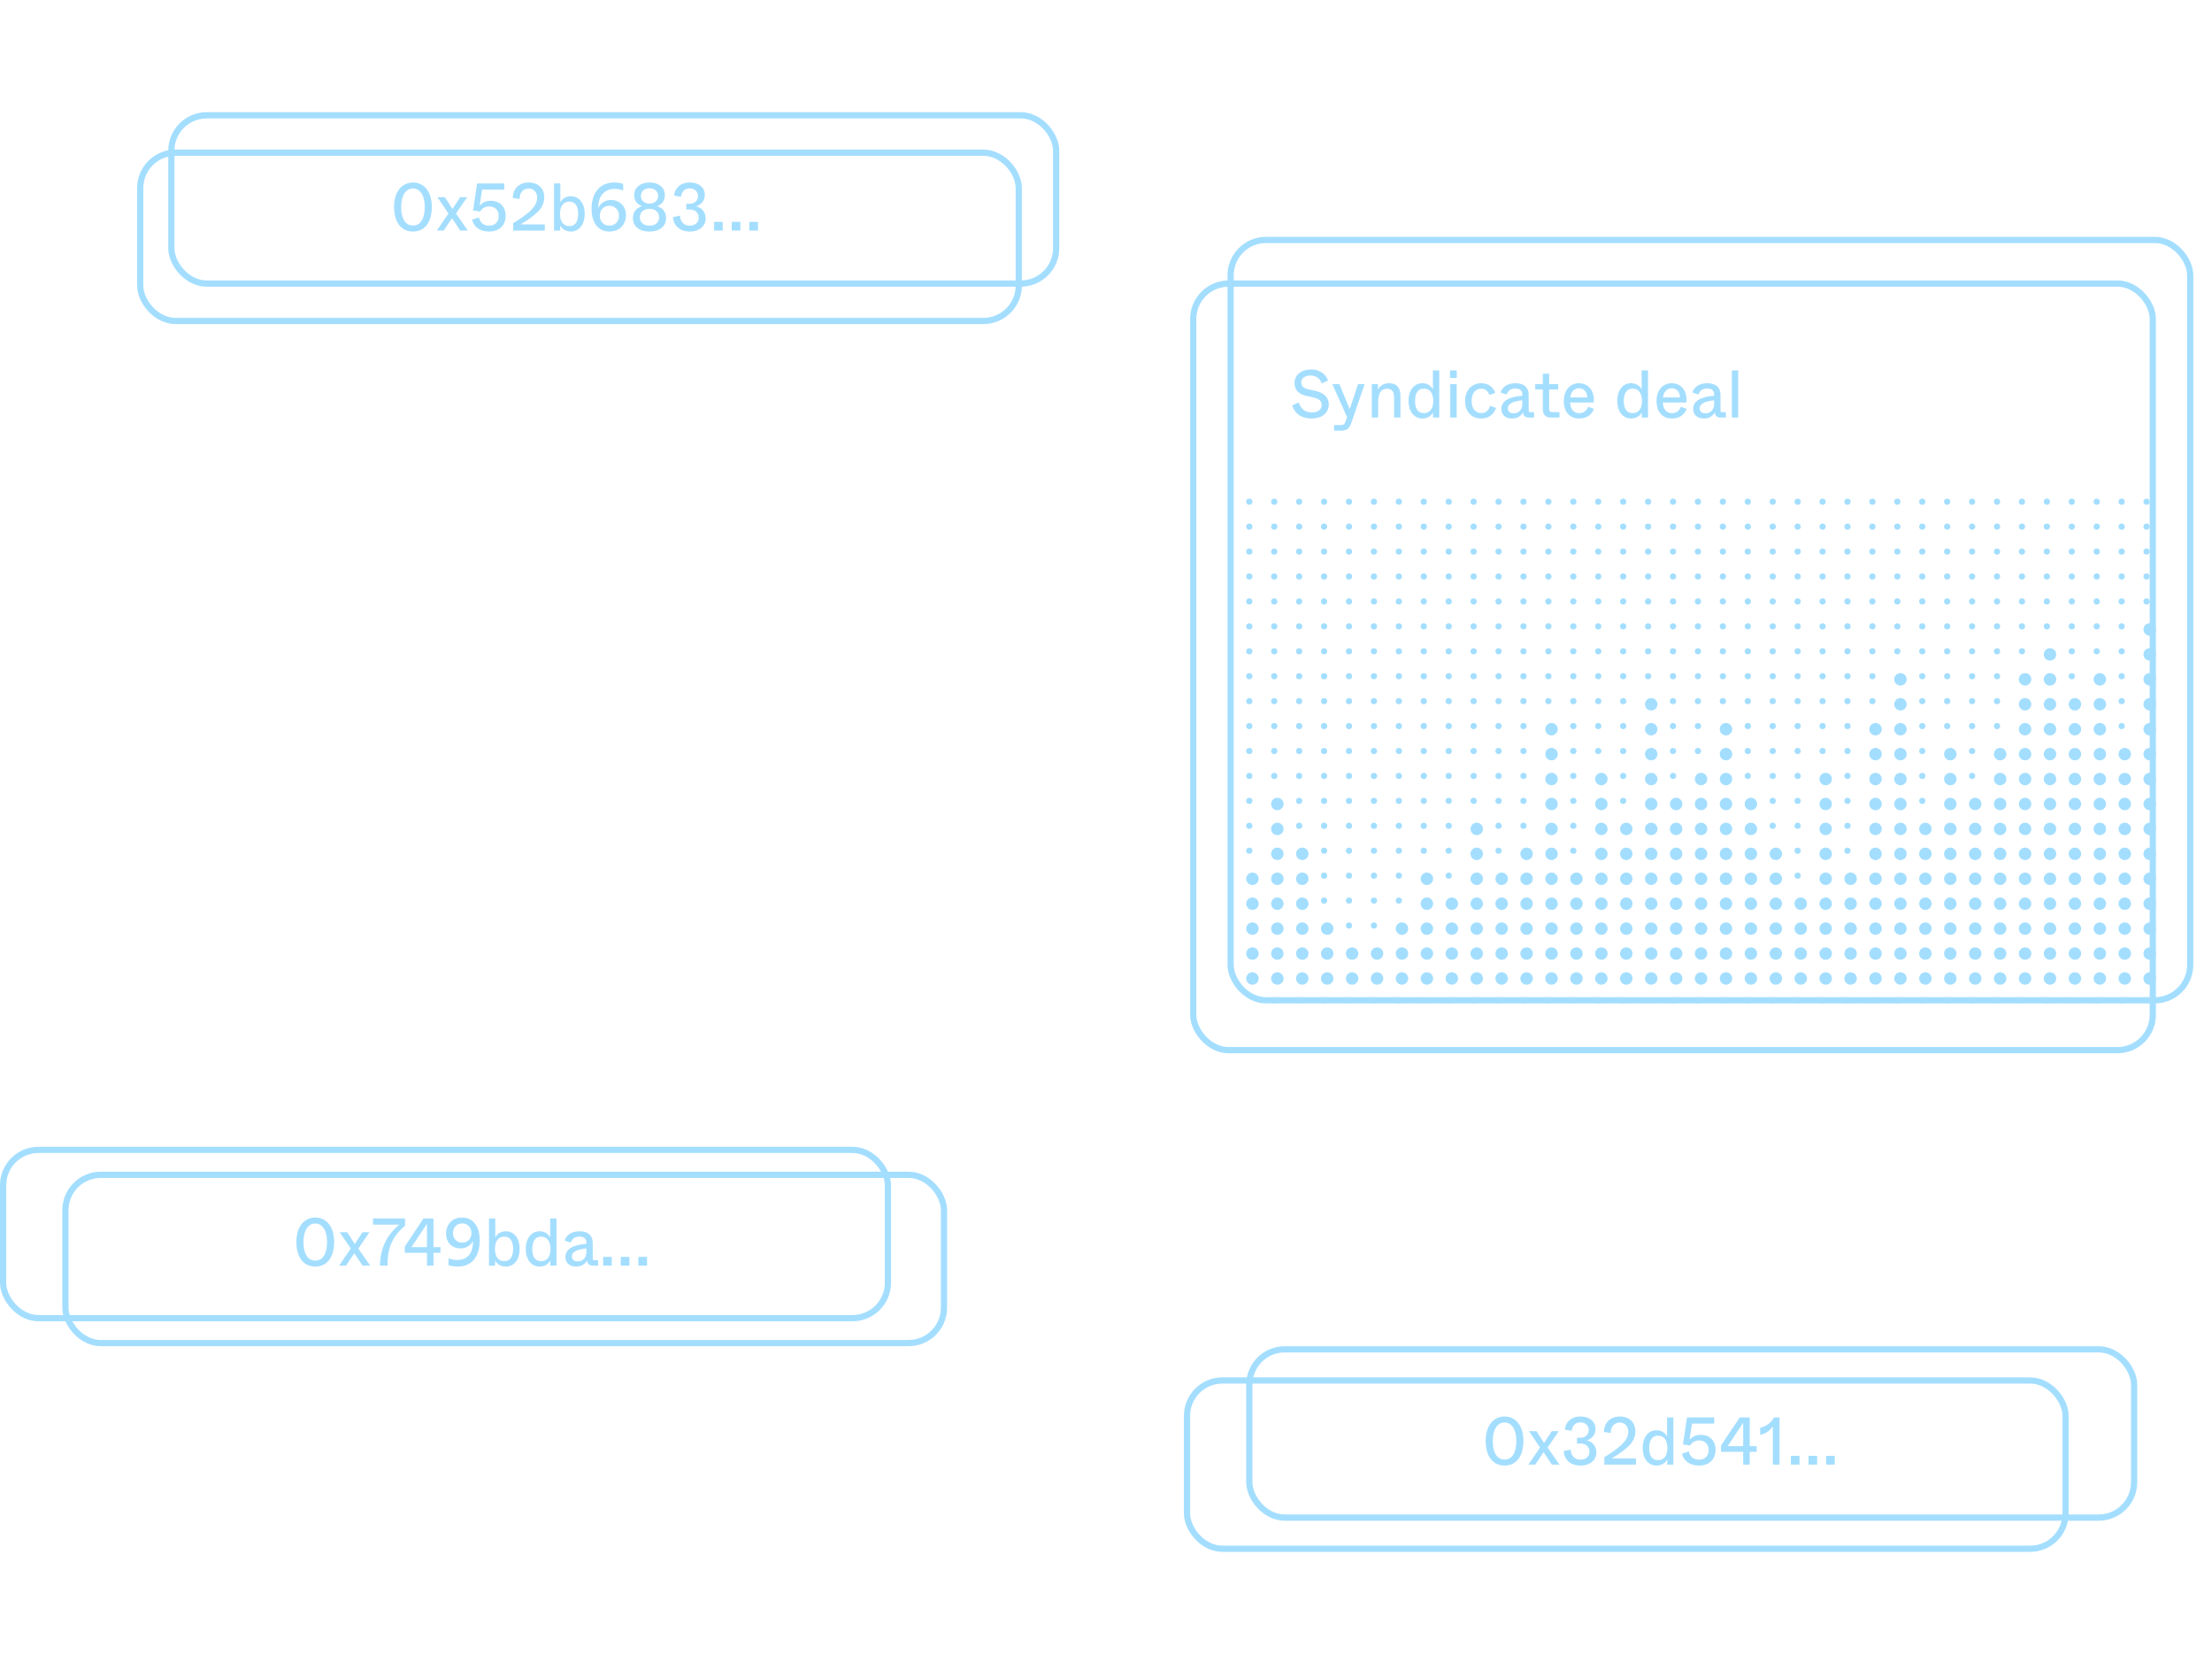 <svg width="355" height="268" viewBox="0 0 355 268" fill="none" xmlns="http://www.w3.org/2000/svg">
<path d="M210.45 67.151C212.277 67.151 213.251 66.189 213.251 64.87C213.251 63.691 212.342 62.977 211.077 62.707L210.039 62.48C209.217 62.296 208.838 61.993 208.838 61.377C208.838 60.728 209.357 60.252 210.298 60.252C211.488 60.252 211.942 61.02 212.115 61.528L213.132 61.063C212.904 60.306 212.061 59.279 210.396 59.279C208.795 59.279 207.757 60.209 207.757 61.431C207.757 62.718 208.557 63.291 209.736 63.539L210.742 63.767C211.672 63.961 212.115 64.34 212.115 64.967C212.115 65.681 211.553 66.178 210.515 66.178C209.325 66.178 208.698 65.443 208.427 64.578L207.378 65.053C207.735 66.243 208.763 67.151 210.45 67.151ZM217.024 64.415C216.776 65.14 216.711 65.345 216.613 65.637C216.516 65.378 216.419 65.14 216.062 64.307L214.959 61.636H213.823L216.192 66.935L215.921 67.703C215.77 68.114 215.554 68.2 215.186 68.2H214.105V69.109H215.218C216.159 69.109 216.559 68.773 216.905 67.757L219.014 61.636H217.944L217.024 64.415ZM221.175 67V64.686C221.175 63.929 221.196 62.372 222.602 62.372C223.294 62.372 223.738 62.761 223.738 63.723V67H224.754V63.485C224.754 62.296 224.214 61.485 222.894 61.485C221.77 61.485 221.25 62.274 221.142 62.534V61.636H220.158V67H221.175ZM228.258 67.151C229.199 67.151 229.729 66.632 229.989 66.189V67H230.983V59.43H229.967V61.42V62.458C229.707 62.015 229.188 61.485 228.258 61.485C226.993 61.485 226.052 62.566 226.052 64.329C226.052 66.081 226.993 67.151 228.258 67.151ZM228.539 66.286C227.718 66.286 227.101 65.789 227.101 64.329C227.101 62.88 227.718 62.35 228.539 62.35C229.405 62.35 230.021 63.01 230.021 64.329C230.021 65.648 229.405 66.286 228.539 66.286ZM233.795 60.641V59.43H232.714V60.641H233.795ZM233.774 67V61.636H232.746V67H233.774ZM237.73 67.151C238.941 67.151 239.752 66.448 240.109 65.454L239.146 65.118C238.963 65.713 238.562 66.275 237.719 66.275C236.865 66.275 236.183 65.648 236.183 64.318C236.183 63.01 236.875 62.361 237.708 62.361C238.454 62.361 238.844 62.837 239.027 63.367L239.979 63.042C239.709 62.199 238.941 61.485 237.719 61.485C236.216 61.485 235.124 62.642 235.124 64.318C235.124 66.048 236.162 67.151 237.73 67.151ZM242.674 67.151C243.529 67.151 244.048 66.773 244.426 66.189C244.491 66.643 244.642 67 245.421 67H246.2V66.135H245.648C245.399 66.135 245.335 66.07 245.335 65.821V63.367C245.335 62.209 244.642 61.485 243.193 61.485C241.777 61.485 241.009 62.253 240.836 62.988L241.809 63.302C241.95 62.891 242.253 62.339 243.193 62.339C243.983 62.339 244.318 62.718 244.318 63.334V63.496C242.577 63.637 240.944 64.134 240.944 65.616C240.944 66.567 241.625 67.151 242.674 67.151ZM242.945 66.319C242.307 66.319 241.993 66.016 241.993 65.529C241.993 64.675 243.064 64.361 244.318 64.232V64.783C244.318 65.854 243.626 66.319 242.945 66.319ZM250.278 67V66.124H249.153C248.786 66.124 248.623 65.962 248.623 65.594V62.48H250.073V61.636H248.623V59.96H247.607V61.636H246.385V62.48H247.607V65.681C247.607 66.567 248.072 67 248.959 67H250.278ZM253.452 67.151C254.566 67.151 255.42 66.632 255.809 65.605L254.879 65.27C254.728 65.648 254.349 66.297 253.484 66.297C252.749 66.297 252.035 65.865 251.992 64.578H255.766C255.961 62.826 255.009 61.485 253.409 61.485C252.014 61.485 250.975 62.588 250.975 64.34C250.975 66.146 251.959 67.151 253.452 67.151ZM252.014 63.767C252.1 62.837 252.716 62.296 253.409 62.296C254.122 62.296 254.728 62.804 254.739 63.767H252.014ZM261.757 67.151C262.698 67.151 263.227 66.632 263.487 66.189V67H264.482V59.43H263.465V61.42V62.458C263.206 62.015 262.687 61.485 261.757 61.485C260.491 61.485 259.551 62.566 259.551 64.329C259.551 66.081 260.491 67.151 261.757 67.151ZM262.038 66.286C261.216 66.286 260.6 65.789 260.6 64.329C260.6 62.88 261.216 62.35 262.038 62.35C262.903 62.35 263.519 63.01 263.519 64.329C263.519 65.648 262.903 66.286 262.038 66.286ZM268.332 67.151C269.446 67.151 270.3 66.632 270.689 65.605L269.759 65.27C269.608 65.648 269.229 66.297 268.364 66.297C267.629 66.297 266.915 65.865 266.872 64.578H270.646C270.841 62.826 269.889 61.485 268.289 61.485C266.893 61.485 265.855 62.588 265.855 64.34C265.855 66.146 266.839 67.151 268.332 67.151ZM266.893 63.767C266.98 62.837 267.596 62.296 268.289 62.296C269.002 62.296 269.608 62.804 269.619 63.767H266.893ZM273.459 67.151C274.313 67.151 274.832 66.773 275.21 66.189C275.275 66.643 275.427 67 276.205 67H276.984V66.135H276.432C276.184 66.135 276.119 66.07 276.119 65.821V63.367C276.119 62.209 275.427 61.485 273.978 61.485C272.561 61.485 271.793 62.253 271.62 62.988L272.593 63.302C272.734 62.891 273.037 62.339 273.978 62.339C274.767 62.339 275.102 62.718 275.102 63.334V63.496C273.361 63.637 271.728 64.134 271.728 65.616C271.728 66.567 272.41 67.151 273.459 67.151ZM273.729 66.319C273.091 66.319 272.777 66.016 272.777 65.529C272.777 64.675 273.848 64.361 275.102 64.232V64.783C275.102 65.854 274.41 66.319 273.729 66.319ZM278.963 67V59.43H277.946V67H278.963Z" fill="#A4DEFF"/>
<rect x="191.5" y="45.5" width="154" height="123" rx="5.679" stroke="#A4DEFF"/>
<rect x="197.5" y="38.5" width="154" height="122" rx="5.679" stroke="#A4DEFF"/>
<circle cx="200.5" cy="80.5" r="0.5" fill="#A4DEFF"/>
<circle cx="204.5" cy="80.5" r="0.5" fill="#A4DEFF"/>
<circle cx="208.5" cy="80.5" r="0.5" fill="#A4DEFF"/>
<circle cx="212.5" cy="80.5" r="0.5" fill="#A4DEFF"/>
<circle cx="216.5" cy="80.5" r="0.5" fill="#A4DEFF"/>
<circle cx="220.5" cy="80.5" r="0.5" fill="#A4DEFF"/>
<circle cx="224.5" cy="80.5" r="0.5" fill="#A4DEFF"/>
<circle cx="228.5" cy="80.5" r="0.5" fill="#A4DEFF"/>
<circle cx="232.5" cy="80.5" r="0.5" fill="#A4DEFF"/>
<circle cx="236.5" cy="80.5" r="0.5" fill="#A4DEFF"/>
<circle cx="240.5" cy="80.5" r="0.5" fill="#A4DEFF"/>
<circle cx="244.5" cy="80.5" r="0.5" fill="#A4DEFF"/>
<circle cx="248.5" cy="80.5" r="0.5" fill="#A4DEFF"/>
<circle cx="252.5" cy="80.5" r="0.5" fill="#A4DEFF"/>
<circle cx="256.5" cy="80.5" r="0.5" fill="#A4DEFF"/>
<circle cx="260.5" cy="80.5" r="0.5" fill="#A4DEFF"/>
<circle cx="264.5" cy="80.5" r="0.5" fill="#A4DEFF"/>
<circle cx="268.5" cy="80.5" r="0.5" fill="#A4DEFF"/>
<circle cx="272.5" cy="80.5" r="0.5" fill="#A4DEFF"/>
<circle cx="276.5" cy="80.5" r="0.5" fill="#A4DEFF"/>
<circle cx="280.5" cy="80.5" r="0.5" fill="#A4DEFF"/>
<circle cx="284.5" cy="80.5" r="0.5" fill="#A4DEFF"/>
<circle cx="288.5" cy="80.5" r="0.5" fill="#A4DEFF"/>
<circle cx="292.5" cy="80.5" r="0.5" fill="#A4DEFF"/>
<circle cx="296.5" cy="80.5" r="0.5" fill="#A4DEFF"/>
<circle cx="300.5" cy="80.5" r="0.5" fill="#A4DEFF"/>
<circle cx="304.5" cy="80.5" r="0.5" fill="#A4DEFF"/>
<circle cx="308.5" cy="80.5" r="0.5" fill="#A4DEFF"/>
<circle cx="312.5" cy="80.5" r="0.5" fill="#A4DEFF"/>
<circle cx="316.5" cy="80.5" r="0.5" fill="#A4DEFF"/>
<circle cx="320.5" cy="80.5" r="0.5" fill="#A4DEFF"/>
<circle cx="324.5" cy="80.5" r="0.5" fill="#A4DEFF"/>
<circle cx="328.5" cy="80.5" r="0.5" fill="#A4DEFF"/>
<circle cx="332.5" cy="80.5" r="0.5" fill="#A4DEFF"/>
<circle cx="336.5" cy="80.5" r="0.5" fill="#A4DEFF"/>
<circle cx="340.5" cy="80.5" r="0.5" fill="#A4DEFF"/>
<circle cx="344.5" cy="80.5" r="0.5" fill="#A4DEFF"/>
<circle cx="200.5" cy="84.5" r="0.5" fill="#A4DEFF"/>
<circle cx="204.5" cy="84.5" r="0.5" fill="#A4DEFF"/>
<circle cx="208.5" cy="84.5" r="0.5" fill="#A4DEFF"/>
<circle cx="212.5" cy="84.5" r="0.5" fill="#A4DEFF"/>
<circle cx="216.5" cy="84.5" r="0.5" fill="#A4DEFF"/>
<circle cx="220.5" cy="84.5" r="0.5" fill="#A4DEFF"/>
<circle cx="224.5" cy="84.5" r="0.5" fill="#A4DEFF"/>
<circle cx="228.5" cy="84.5" r="0.5" fill="#A4DEFF"/>
<circle cx="232.5" cy="84.5" r="0.5" fill="#A4DEFF"/>
<circle cx="236.5" cy="84.5" r="0.5" fill="#A4DEFF"/>
<circle cx="240.5" cy="84.5" r="0.5" fill="#A4DEFF"/>
<circle cx="244.5" cy="84.5" r="0.5" fill="#A4DEFF"/>
<circle cx="248.5" cy="84.5" r="0.5" fill="#A4DEFF"/>
<circle cx="252.5" cy="84.5" r="0.5" fill="#A4DEFF"/>
<circle cx="256.5" cy="84.5" r="0.5" fill="#A4DEFF"/>
<circle cx="260.5" cy="84.5" r="0.5" fill="#A4DEFF"/>
<circle cx="264.5" cy="84.5" r="0.5" fill="#A4DEFF"/>
<circle cx="268.5" cy="84.5" r="0.5" fill="#A4DEFF"/>
<circle cx="272.5" cy="84.5" r="0.5" fill="#A4DEFF"/>
<circle cx="276.5" cy="84.5" r="0.5" fill="#A4DEFF"/>
<circle cx="280.5" cy="84.5" r="0.5" fill="#A4DEFF"/>
<circle cx="284.5" cy="84.5" r="0.5" fill="#A4DEFF"/>
<circle cx="288.5" cy="84.5" r="0.5" fill="#A4DEFF"/>
<circle cx="292.5" cy="84.5" r="0.5" fill="#A4DEFF"/>
<circle cx="296.5" cy="84.5" r="0.5" fill="#A4DEFF"/>
<circle cx="300.5" cy="84.5" r="0.5" fill="#A4DEFF"/>
<circle cx="304.5" cy="84.5" r="0.5" fill="#A4DEFF"/>
<circle cx="308.5" cy="84.5" r="0.5" fill="#A4DEFF"/>
<circle cx="312.5" cy="84.5" r="0.5" fill="#A4DEFF"/>
<circle cx="316.5" cy="84.5" r="0.5" fill="#A4DEFF"/>
<circle cx="320.5" cy="84.5" r="0.5" fill="#A4DEFF"/>
<circle cx="324.5" cy="84.5" r="0.5" fill="#A4DEFF"/>
<circle cx="328.5" cy="84.5" r="0.5" fill="#A4DEFF"/>
<circle cx="332.5" cy="84.5" r="0.5" fill="#A4DEFF"/>
<circle cx="336.5" cy="84.5" r="0.5" fill="#A4DEFF"/>
<circle cx="340.5" cy="84.5" r="0.5" fill="#A4DEFF"/>
<circle cx="344.5" cy="84.5" r="0.5" fill="#A4DEFF"/>
<circle cx="200.5" cy="88.5" r="0.5" fill="#A4DEFF"/>
<circle cx="204.5" cy="88.5" r="0.5" fill="#A4DEFF"/>
<circle cx="208.5" cy="88.5" r="0.5" fill="#A4DEFF"/>
<circle cx="212.5" cy="88.5" r="0.5" fill="#A4DEFF"/>
<circle cx="216.5" cy="88.5" r="0.5" fill="#A4DEFF"/>
<circle cx="220.5" cy="88.5" r="0.5" fill="#A4DEFF"/>
<circle cx="224.5" cy="88.5" r="0.5" fill="#A4DEFF"/>
<circle cx="228.5" cy="88.5" r="0.5" fill="#A4DEFF"/>
<circle cx="232.5" cy="88.5" r="0.5" fill="#A4DEFF"/>
<circle cx="236.5" cy="88.5" r="0.5" fill="#A4DEFF"/>
<circle cx="240.5" cy="88.5" r="0.5" fill="#A4DEFF"/>
<circle cx="244.5" cy="88.5" r="0.5" fill="#A4DEFF"/>
<circle cx="248.5" cy="88.5" r="0.5" fill="#A4DEFF"/>
<circle cx="252.5" cy="88.5" r="0.5" fill="#A4DEFF"/>
<circle cx="256.5" cy="88.5" r="0.5" fill="#A4DEFF"/>
<circle cx="260.5" cy="88.5" r="0.5" fill="#A4DEFF"/>
<circle cx="264.5" cy="88.5" r="0.5" fill="#A4DEFF"/>
<circle cx="268.5" cy="88.5" r="0.5" fill="#A4DEFF"/>
<circle cx="272.5" cy="88.5" r="0.5" fill="#A4DEFF"/>
<circle cx="276.5" cy="88.5" r="0.5" fill="#A4DEFF"/>
<circle cx="280.5" cy="88.5" r="0.5" fill="#A4DEFF"/>
<circle cx="284.5" cy="88.5" r="0.5" fill="#A4DEFF"/>
<circle cx="288.5" cy="88.5" r="0.5" fill="#A4DEFF"/>
<circle cx="292.5" cy="88.5" r="0.5" fill="#A4DEFF"/>
<circle cx="296.5" cy="88.5" r="0.5" fill="#A4DEFF"/>
<circle cx="300.5" cy="88.5" r="0.5" fill="#A4DEFF"/>
<circle cx="304.5" cy="88.5" r="0.5" fill="#A4DEFF"/>
<circle cx="308.5" cy="88.5" r="0.5" fill="#A4DEFF"/>
<circle cx="312.5" cy="88.5" r="0.5" fill="#A4DEFF"/>
<circle cx="316.5" cy="88.5" r="0.5" fill="#A4DEFF"/>
<circle cx="320.5" cy="88.5" r="0.5" fill="#A4DEFF"/>
<circle cx="324.5" cy="88.5" r="0.5" fill="#A4DEFF"/>
<circle cx="328.5" cy="88.5" r="0.5" fill="#A4DEFF"/>
<circle cx="332.5" cy="88.5" r="0.5" fill="#A4DEFF"/>
<circle cx="336.5" cy="88.5" r="0.5" fill="#A4DEFF"/>
<circle cx="340.5" cy="88.5" r="0.5" fill="#A4DEFF"/>
<circle cx="344.5" cy="88.5" r="0.5" fill="#A4DEFF"/>
<circle cx="200.5" cy="92.5" r="0.5" fill="#A4DEFF"/>
<circle cx="204.5" cy="92.5" r="0.5" fill="#A4DEFF"/>
<circle cx="208.5" cy="92.5" r="0.5" fill="#A4DEFF"/>
<circle cx="212.5" cy="92.5" r="0.5" fill="#A4DEFF"/>
<circle cx="216.5" cy="92.5" r="0.5" fill="#A4DEFF"/>
<circle cx="220.5" cy="92.5" r="0.5" fill="#A4DEFF"/>
<circle cx="224.5" cy="92.5" r="0.5" fill="#A4DEFF"/>
<circle cx="228.5" cy="92.5" r="0.5" fill="#A4DEFF"/>
<circle cx="232.5" cy="92.5" r="0.5" fill="#A4DEFF"/>
<circle cx="236.5" cy="92.5" r="0.5" fill="#A4DEFF"/>
<circle cx="240.5" cy="92.5" r="0.5" fill="#A4DEFF"/>
<circle cx="244.5" cy="92.5" r="0.5" fill="#A4DEFF"/>
<circle cx="248.5" cy="92.5" r="0.5" fill="#A4DEFF"/>
<circle cx="252.5" cy="92.5" r="0.5" fill="#A4DEFF"/>
<circle cx="256.5" cy="92.5" r="0.5" fill="#A4DEFF"/>
<circle cx="260.5" cy="92.5" r="0.5" fill="#A4DEFF"/>
<circle cx="264.5" cy="92.5" r="0.5" fill="#A4DEFF"/>
<circle cx="268.5" cy="92.5" r="0.5" fill="#A4DEFF"/>
<circle cx="272.5" cy="92.5" r="0.5" fill="#A4DEFF"/>
<circle cx="276.5" cy="92.5" r="0.5" fill="#A4DEFF"/>
<circle cx="280.5" cy="92.5" r="0.5" fill="#A4DEFF"/>
<circle cx="284.5" cy="92.5" r="0.5" fill="#A4DEFF"/>
<circle cx="288.5" cy="92.5" r="0.5" fill="#A4DEFF"/>
<circle cx="292.5" cy="92.5" r="0.5" fill="#A4DEFF"/>
<circle cx="296.5" cy="92.5" r="0.5" fill="#A4DEFF"/>
<circle cx="300.5" cy="92.5" r="0.5" fill="#A4DEFF"/>
<circle cx="304.5" cy="92.5" r="0.5" fill="#A4DEFF"/>
<circle cx="308.5" cy="92.5" r="0.5" fill="#A4DEFF"/>
<circle cx="312.5" cy="92.5" r="0.5" fill="#A4DEFF"/>
<circle cx="316.5" cy="92.5" r="0.5" fill="#A4DEFF"/>
<circle cx="320.5" cy="92.5" r="0.5" fill="#A4DEFF"/>
<circle cx="324.5" cy="92.5" r="0.5" fill="#A4DEFF"/>
<circle cx="328.5" cy="92.5" r="0.5" fill="#A4DEFF"/>
<circle cx="332.5" cy="92.5" r="0.5" fill="#A4DEFF"/>
<circle cx="336.5" cy="92.5" r="0.5" fill="#A4DEFF"/>
<circle cx="340.5" cy="92.5" r="0.5" fill="#A4DEFF"/>
<circle cx="344.5" cy="92.5" r="0.5" fill="#A4DEFF"/>
<circle cx="200.5" cy="96.5" r="0.5" fill="#A4DEFF"/>
<circle cx="204.5" cy="96.5" r="0.5" fill="#A4DEFF"/>
<circle cx="208.5" cy="96.5" r="0.5" fill="#A4DEFF"/>
<circle cx="212.5" cy="96.5" r="0.5" fill="#A4DEFF"/>
<circle cx="216.5" cy="96.5" r="0.5" fill="#A4DEFF"/>
<circle cx="220.5" cy="96.5" r="0.5" fill="#A4DEFF"/>
<circle cx="224.5" cy="96.5" r="0.5" fill="#A4DEFF"/>
<circle cx="228.5" cy="96.5" r="0.5" fill="#A4DEFF"/>
<circle cx="232.5" cy="96.5" r="0.5" fill="#A4DEFF"/>
<circle cx="236.5" cy="96.5" r="0.5" fill="#A4DEFF"/>
<circle cx="240.5" cy="96.5" r="0.5" fill="#A4DEFF"/>
<circle cx="244.5" cy="96.5" r="0.5" fill="#A4DEFF"/>
<circle cx="248.5" cy="96.5" r="0.5" fill="#A4DEFF"/>
<circle cx="252.5" cy="96.5" r="0.5" fill="#A4DEFF"/>
<circle cx="256.5" cy="96.5" r="0.5" fill="#A4DEFF"/>
<circle cx="260.5" cy="96.5" r="0.5" fill="#A4DEFF"/>
<circle cx="264.5" cy="96.5" r="0.5" fill="#A4DEFF"/>
<circle cx="268.5" cy="96.5" r="0.5" fill="#A4DEFF"/>
<circle cx="272.5" cy="96.5" r="0.5" fill="#A4DEFF"/>
<circle cx="276.5" cy="96.5" r="0.5" fill="#A4DEFF"/>
<circle cx="280.5" cy="96.5" r="0.5" fill="#A4DEFF"/>
<circle cx="284.5" cy="96.5" r="0.5" fill="#A4DEFF"/>
<circle cx="288.5" cy="96.5" r="0.5" fill="#A4DEFF"/>
<circle cx="292.5" cy="96.5" r="0.5" fill="#A4DEFF"/>
<circle cx="296.5" cy="96.5" r="0.5" fill="#A4DEFF"/>
<circle cx="300.5" cy="96.5" r="0.5" fill="#A4DEFF"/>
<circle cx="304.5" cy="96.5" r="0.5" fill="#A4DEFF"/>
<circle cx="308.5" cy="96.5" r="0.5" fill="#A4DEFF"/>
<circle cx="312.5" cy="96.5" r="0.5" fill="#A4DEFF"/>
<circle cx="316.5" cy="96.5" r="0.5" fill="#A4DEFF"/>
<circle cx="320.5" cy="96.5" r="0.5" fill="#A4DEFF"/>
<circle cx="324.5" cy="96.5" r="0.5" fill="#A4DEFF"/>
<circle cx="328.5" cy="96.5" r="0.5" fill="#A4DEFF"/>
<circle cx="332.5" cy="96.5" r="0.5" fill="#A4DEFF"/>
<circle cx="336.5" cy="96.5" r="0.5" fill="#A4DEFF"/>
<circle cx="340.5" cy="96.5" r="0.5" fill="#A4DEFF"/>
<circle cx="344.5" cy="96.5" r="0.5" fill="#A4DEFF"/>
<circle cx="200.5" cy="100.5" r="0.5" fill="#A4DEFF"/>
<circle cx="204.5" cy="100.5" r="0.5" fill="#A4DEFF"/>
<circle cx="208.5" cy="100.5" r="0.5" fill="#A4DEFF"/>
<circle cx="212.5" cy="100.5" r="0.5" fill="#A4DEFF"/>
<circle cx="216.5" cy="100.5" r="0.5" fill="#A4DEFF"/>
<circle cx="220.5" cy="100.5" r="0.5" fill="#A4DEFF"/>
<circle cx="224.5" cy="100.5" r="0.5" fill="#A4DEFF"/>
<circle cx="228.5" cy="100.5" r="0.5" fill="#A4DEFF"/>
<circle cx="232.5" cy="100.5" r="0.5" fill="#A4DEFF"/>
<circle cx="236.5" cy="100.5" r="0.5" fill="#A4DEFF"/>
<circle cx="240.5" cy="100.5" r="0.5" fill="#A4DEFF"/>
<circle cx="244.5" cy="100.5" r="0.5" fill="#A4DEFF"/>
<circle cx="248.5" cy="100.5" r="0.5" fill="#A4DEFF"/>
<circle cx="252.5" cy="100.5" r="0.5" fill="#A4DEFF"/>
<circle cx="256.5" cy="100.5" r="0.5" fill="#A4DEFF"/>
<circle cx="260.5" cy="100.5" r="0.5" fill="#A4DEFF"/>
<circle cx="264.5" cy="100.5" r="0.5" fill="#A4DEFF"/>
<circle cx="268.5" cy="100.5" r="0.5" fill="#A4DEFF"/>
<circle cx="272.5" cy="100.5" r="0.5" fill="#A4DEFF"/>
<circle cx="276.5" cy="100.5" r="0.5" fill="#A4DEFF"/>
<circle cx="280.5" cy="100.5" r="0.5" fill="#A4DEFF"/>
<circle cx="284.5" cy="100.5" r="0.5" fill="#A4DEFF"/>
<circle cx="288.5" cy="100.5" r="0.5" fill="#A4DEFF"/>
<circle cx="292.5" cy="100.5" r="0.5" fill="#A4DEFF"/>
<circle cx="296.5" cy="100.5" r="0.5" fill="#A4DEFF"/>
<circle cx="300.5" cy="100.5" r="0.5" fill="#A4DEFF"/>
<circle cx="304.5" cy="100.5" r="0.5" fill="#A4DEFF"/>
<circle cx="308.5" cy="100.5" r="0.5" fill="#A4DEFF"/>
<circle cx="312.5" cy="100.5" r="0.5" fill="#A4DEFF"/>
<circle cx="316.5" cy="100.5" r="0.5" fill="#A4DEFF"/>
<circle cx="320.5" cy="100.5" r="0.5" fill="#A4DEFF"/>
<circle cx="324.5" cy="100.5" r="0.5" fill="#A4DEFF"/>
<circle cx="328.5" cy="100.5" r="0.5" fill="#A4DEFF"/>
<circle cx="332.5" cy="100.5" r="0.5" fill="#A4DEFF"/>
<circle cx="336.5" cy="100.5" r="0.5" fill="#A4DEFF"/>
<circle cx="340.5" cy="100.5" r="0.5" fill="#A4DEFF"/>
<circle cx="345" cy="101" r="1" fill="#A4DEFF"/>
<circle cx="200.5" cy="104.5" r="0.5" fill="#A4DEFF"/>
<circle cx="204.5" cy="104.5" r="0.5" fill="#A4DEFF"/>
<circle cx="208.5" cy="104.5" r="0.5" fill="#A4DEFF"/>
<circle cx="212.5" cy="104.5" r="0.5" fill="#A4DEFF"/>
<circle cx="216.5" cy="104.5" r="0.5" fill="#A4DEFF"/>
<circle cx="220.5" cy="104.5" r="0.5" fill="#A4DEFF"/>
<circle cx="224.5" cy="104.5" r="0.5" fill="#A4DEFF"/>
<circle cx="228.5" cy="104.5" r="0.5" fill="#A4DEFF"/>
<circle cx="232.5" cy="104.5" r="0.5" fill="#A4DEFF"/>
<circle cx="236.5" cy="104.5" r="0.5" fill="#A4DEFF"/>
<circle cx="240.5" cy="104.5" r="0.5" fill="#A4DEFF"/>
<circle cx="244.5" cy="104.5" r="0.5" fill="#A4DEFF"/>
<circle cx="248.5" cy="104.5" r="0.5" fill="#A4DEFF"/>
<circle cx="252.5" cy="104.5" r="0.5" fill="#A4DEFF"/>
<circle cx="256.5" cy="104.5" r="0.5" fill="#A4DEFF"/>
<circle cx="260.5" cy="104.5" r="0.5" fill="#A4DEFF"/>
<circle cx="264.5" cy="104.5" r="0.5" fill="#A4DEFF"/>
<circle cx="268.5" cy="104.5" r="0.5" fill="#A4DEFF"/>
<circle cx="272.5" cy="104.5" r="0.5" fill="#A4DEFF"/>
<circle cx="276.5" cy="104.5" r="0.5" fill="#A4DEFF"/>
<circle cx="280.5" cy="104.5" r="0.5" fill="#A4DEFF"/>
<circle cx="284.5" cy="104.5" r="0.5" fill="#A4DEFF"/>
<circle cx="288.5" cy="104.5" r="0.5" fill="#A4DEFF"/>
<circle cx="292.5" cy="104.5" r="0.5" fill="#A4DEFF"/>
<circle cx="296.5" cy="104.5" r="0.5" fill="#A4DEFF"/>
<circle cx="300.5" cy="104.5" r="0.5" fill="#A4DEFF"/>
<circle cx="304.5" cy="104.5" r="0.5" fill="#A4DEFF"/>
<circle cx="308.5" cy="104.5" r="0.5" fill="#A4DEFF"/>
<circle cx="312.5" cy="104.5" r="0.5" fill="#A4DEFF"/>
<circle cx="316.5" cy="104.5" r="0.5" fill="#A4DEFF"/>
<circle cx="320.5" cy="104.5" r="0.5" fill="#A4DEFF"/>
<circle cx="324.5" cy="104.5" r="0.5" fill="#A4DEFF"/>
<circle cx="329" cy="105" r="1" fill="#A4DEFF"/>
<circle cx="332.5" cy="104.5" r="0.5" fill="#A4DEFF"/>
<circle cx="336.5" cy="104.5" r="0.5" fill="#A4DEFF"/>
<circle cx="340.5" cy="104.5" r="0.5" fill="#A4DEFF"/>
<circle cx="345" cy="105" r="1" fill="#A4DEFF"/>
<circle cx="200.5" cy="108.5" r="0.5" fill="#A4DEFF"/>
<circle cx="204.5" cy="108.5" r="0.5" fill="#A4DEFF"/>
<circle cx="208.5" cy="108.5" r="0.5" fill="#A4DEFF"/>
<circle cx="212.5" cy="108.5" r="0.5" fill="#A4DEFF"/>
<circle cx="216.5" cy="108.5" r="0.5" fill="#A4DEFF"/>
<circle cx="220.5" cy="108.5" r="0.5" fill="#A4DEFF"/>
<circle cx="224.5" cy="108.5" r="0.5" fill="#A4DEFF"/>
<circle cx="228.5" cy="108.5" r="0.5" fill="#A4DEFF"/>
<circle cx="232.5" cy="108.5" r="0.5" fill="#A4DEFF"/>
<circle cx="236.5" cy="108.5" r="0.5" fill="#A4DEFF"/>
<circle cx="240.5" cy="108.5" r="0.5" fill="#A4DEFF"/>
<circle cx="244.5" cy="108.5" r="0.5" fill="#A4DEFF"/>
<circle cx="248.5" cy="108.5" r="0.5" fill="#A4DEFF"/>
<circle cx="252.5" cy="108.5" r="0.5" fill="#A4DEFF"/>
<circle cx="256.5" cy="108.5" r="0.5" fill="#A4DEFF"/>
<circle cx="260.5" cy="108.5" r="0.5" fill="#A4DEFF"/>
<circle cx="264.5" cy="108.5" r="0.5" fill="#A4DEFF"/>
<circle cx="268.5" cy="108.5" r="0.5" fill="#A4DEFF"/>
<circle cx="272.5" cy="108.5" r="0.5" fill="#A4DEFF"/>
<circle cx="276.5" cy="108.5" r="0.5" fill="#A4DEFF"/>
<circle cx="280.5" cy="108.5" r="0.5" fill="#A4DEFF"/>
<circle cx="284.5" cy="108.5" r="0.5" fill="#A4DEFF"/>
<circle cx="288.5" cy="108.5" r="0.5" fill="#A4DEFF"/>
<circle cx="292.5" cy="108.5" r="0.5" fill="#A4DEFF"/>
<circle cx="296.5" cy="108.5" r="0.5" fill="#A4DEFF"/>
<circle cx="300.5" cy="108.5" r="0.5" fill="#A4DEFF"/>
<circle cx="305" cy="109" r="1" fill="#A4DEFF"/>
<circle cx="308.5" cy="108.5" r="0.5" fill="#A4DEFF"/>
<circle cx="312.5" cy="108.5" r="0.5" fill="#A4DEFF"/>
<circle cx="316.5" cy="108.5" r="0.5" fill="#A4DEFF"/>
<circle cx="320.5" cy="108.5" r="0.5" fill="#A4DEFF"/>
<circle cx="325" cy="109" r="1" fill="#A4DEFF"/>
<circle cx="329" cy="109" r="1" fill="#A4DEFF"/>
<circle cx="332.5" cy="108.5" r="0.5" fill="#A4DEFF"/>
<circle cx="337" cy="109" r="1" fill="#A4DEFF"/>
<circle cx="340.5" cy="108.5" r="0.5" fill="#A4DEFF"/>
<circle cx="345" cy="109" r="1" fill="#A4DEFF"/>
<circle cx="200.5" cy="112.5" r="0.5" fill="#A4DEFF"/>
<circle cx="204.5" cy="112.5" r="0.5" fill="#A4DEFF"/>
<circle cx="208.5" cy="112.5" r="0.5" fill="#A4DEFF"/>
<circle cx="212.5" cy="112.5" r="0.5" fill="#A4DEFF"/>
<circle cx="216.5" cy="112.5" r="0.5" fill="#A4DEFF"/>
<circle cx="220.5" cy="112.5" r="0.5" fill="#A4DEFF"/>
<circle cx="224.5" cy="112.5" r="0.5" fill="#A4DEFF"/>
<circle cx="228.5" cy="112.5" r="0.5" fill="#A4DEFF"/>
<circle cx="232.5" cy="112.5" r="0.5" fill="#A4DEFF"/>
<circle cx="236.5" cy="112.5" r="0.5" fill="#A4DEFF"/>
<circle cx="240.5" cy="112.5" r="0.5" fill="#A4DEFF"/>
<circle cx="244.5" cy="112.5" r="0.5" fill="#A4DEFF"/>
<circle cx="248.5" cy="112.5" r="0.5" fill="#A4DEFF"/>
<circle cx="252.5" cy="112.5" r="0.5" fill="#A4DEFF"/>
<circle cx="256.5" cy="112.5" r="0.5" fill="#A4DEFF"/>
<circle cx="260.5" cy="112.5" r="0.5" fill="#A4DEFF"/>
<circle cx="265" cy="113" r="1" fill="#A4DEFF"/>
<circle cx="268.5" cy="112.5" r="0.5" fill="#A4DEFF"/>
<circle cx="272.5" cy="112.5" r="0.5" fill="#A4DEFF"/>
<circle cx="276.5" cy="112.5" r="0.5" fill="#A4DEFF"/>
<circle cx="280.5" cy="112.5" r="0.5" fill="#A4DEFF"/>
<circle cx="284.5" cy="112.5" r="0.5" fill="#A4DEFF"/>
<circle cx="288.5" cy="112.5" r="0.5" fill="#A4DEFF"/>
<circle cx="292.5" cy="112.5" r="0.5" fill="#A4DEFF"/>
<circle cx="296.5" cy="112.5" r="0.5" fill="#A4DEFF"/>
<circle cx="300.5" cy="112.5" r="0.5" fill="#A4DEFF"/>
<circle cx="305" cy="113" r="1" fill="#A4DEFF"/>
<circle cx="308.5" cy="112.5" r="0.5" fill="#A4DEFF"/>
<circle cx="312.5" cy="112.5" r="0.5" fill="#A4DEFF"/>
<circle cx="316.5" cy="112.5" r="0.5" fill="#A4DEFF"/>
<circle cx="320.5" cy="112.5" r="0.5" fill="#A4DEFF"/>
<circle cx="325" cy="113" r="1" fill="#A4DEFF"/>
<circle cx="329" cy="113" r="1" fill="#A4DEFF"/>
<circle cx="333" cy="113" r="1" fill="#A4DEFF"/>
<circle cx="337" cy="113" r="1" fill="#A4DEFF"/>
<circle cx="340.5" cy="112.5" r="0.5" fill="#A4DEFF"/>
<circle cx="345" cy="113" r="1" fill="#A4DEFF"/>
<circle cx="200.5" cy="116.5" r="0.5" fill="#A4DEFF"/>
<circle cx="204.5" cy="116.5" r="0.5" fill="#A4DEFF"/>
<circle cx="208.5" cy="116.5" r="0.5" fill="#A4DEFF"/>
<circle cx="212.5" cy="116.5" r="0.5" fill="#A4DEFF"/>
<circle cx="216.5" cy="116.5" r="0.5" fill="#A4DEFF"/>
<circle cx="220.5" cy="116.5" r="0.5" fill="#A4DEFF"/>
<circle cx="224.5" cy="116.5" r="0.5" fill="#A4DEFF"/>
<circle cx="228.5" cy="116.5" r="0.5" fill="#A4DEFF"/>
<circle cx="232.5" cy="116.5" r="0.5" fill="#A4DEFF"/>
<circle cx="236.5" cy="116.5" r="0.5" fill="#A4DEFF"/>
<circle cx="240.5" cy="116.5" r="0.5" fill="#A4DEFF"/>
<circle cx="244.5" cy="116.5" r="0.5" fill="#A4DEFF"/>
<circle cx="249" cy="117" r="1" fill="#A4DEFF"/>
<circle cx="252.5" cy="116.5" r="0.5" fill="#A4DEFF"/>
<circle cx="256.5" cy="116.5" r="0.5" fill="#A4DEFF"/>
<circle cx="260.5" cy="116.5" r="0.5" fill="#A4DEFF"/>
<circle cx="265" cy="117" r="1" fill="#A4DEFF"/>
<circle cx="268.5" cy="116.5" r="0.5" fill="#A4DEFF"/>
<circle cx="272.5" cy="116.5" r="0.5" fill="#A4DEFF"/>
<circle cx="277" cy="117" r="1" fill="#A4DEFF"/>
<circle cx="280.5" cy="116.5" r="0.5" fill="#A4DEFF"/>
<circle cx="284.5" cy="116.5" r="0.5" fill="#A4DEFF"/>
<circle cx="288.5" cy="116.5" r="0.5" fill="#A4DEFF"/>
<circle cx="292.5" cy="116.5" r="0.5" fill="#A4DEFF"/>
<circle cx="296.5" cy="116.5" r="0.5" fill="#A4DEFF"/>
<circle cx="301" cy="117" r="1" fill="#A4DEFF"/>
<circle cx="305" cy="117" r="1" fill="#A4DEFF"/>
<circle cx="308.5" cy="116.5" r="0.5" fill="#A4DEFF"/>
<circle cx="312.5" cy="116.5" r="0.5" fill="#A4DEFF"/>
<circle cx="316.5" cy="116.5" r="0.5" fill="#A4DEFF"/>
<circle cx="320.5" cy="116.5" r="0.5" fill="#A4DEFF"/>
<circle cx="325" cy="117" r="1" fill="#A4DEFF"/>
<circle cx="329" cy="117" r="1" fill="#A4DEFF"/>
<circle cx="333" cy="117" r="1" fill="#A4DEFF"/>
<circle cx="337" cy="117" r="1" fill="#A4DEFF"/>
<circle cx="340.5" cy="116.5" r="0.5" fill="#A4DEFF"/>
<circle cx="345" cy="117" r="1" fill="#A4DEFF"/>
<circle cx="200.5" cy="120.5" r="0.5" fill="#A4DEFF"/>
<circle cx="204.5" cy="120.5" r="0.5" fill="#A4DEFF"/>
<circle cx="208.5" cy="120.5" r="0.5" fill="#A4DEFF"/>
<circle cx="212.5" cy="120.5" r="0.5" fill="#A4DEFF"/>
<circle cx="216.5" cy="120.5" r="0.5" fill="#A4DEFF"/>
<circle cx="220.5" cy="120.5" r="0.5" fill="#A4DEFF"/>
<circle cx="224.5" cy="120.5" r="0.5" fill="#A4DEFF"/>
<circle cx="228.5" cy="120.5" r="0.5" fill="#A4DEFF"/>
<circle cx="232.5" cy="120.5" r="0.5" fill="#A4DEFF"/>
<circle cx="236.5" cy="120.5" r="0.5" fill="#A4DEFF"/>
<circle cx="240.5" cy="120.5" r="0.5" fill="#A4DEFF"/>
<circle cx="244.5" cy="120.5" r="0.5" fill="#A4DEFF"/>
<circle cx="249" cy="121" r="1" fill="#A4DEFF"/>
<circle cx="252.5" cy="120.5" r="0.5" fill="#A4DEFF"/>
<circle cx="256.5" cy="120.5" r="0.5" fill="#A4DEFF"/>
<circle cx="260.5" cy="120.5" r="0.5" fill="#A4DEFF"/>
<circle cx="265" cy="121" r="1" fill="#A4DEFF"/>
<circle cx="268.5" cy="120.5" r="0.5" fill="#A4DEFF"/>
<circle cx="272.5" cy="120.5" r="0.5" fill="#A4DEFF"/>
<circle cx="277" cy="121" r="1" fill="#A4DEFF"/>
<circle cx="280.5" cy="120.5" r="0.5" fill="#A4DEFF"/>
<circle cx="284.5" cy="120.5" r="0.5" fill="#A4DEFF"/>
<circle cx="288.5" cy="120.5" r="0.5" fill="#A4DEFF"/>
<circle cx="292.5" cy="120.5" r="0.5" fill="#A4DEFF"/>
<circle cx="296.5" cy="120.5" r="0.5" fill="#A4DEFF"/>
<circle cx="301" cy="121" r="1" fill="#A4DEFF"/>
<circle cx="305" cy="121" r="1" fill="#A4DEFF"/>
<circle cx="308.5" cy="120.5" r="0.5" fill="#A4DEFF"/>
<circle cx="313" cy="121" r="1" fill="#A4DEFF"/>
<circle cx="316.5" cy="120.5" r="0.5" fill="#A4DEFF"/>
<circle cx="321" cy="121" r="1" fill="#A4DEFF"/>
<circle cx="325" cy="121" r="1" fill="#A4DEFF"/>
<circle cx="329" cy="121" r="1" fill="#A4DEFF"/>
<circle cx="333" cy="121" r="1" fill="#A4DEFF"/>
<circle cx="337" cy="121" r="1" fill="#A4DEFF"/>
<circle cx="341" cy="121" r="1" fill="#A4DEFF"/>
<circle cx="345" cy="121" r="1" fill="#A4DEFF"/>
<circle cx="200.5" cy="124.5" r="0.5" fill="#A4DEFF"/>
<circle cx="204.5" cy="124.5" r="0.5" fill="#A4DEFF"/>
<circle cx="208.5" cy="124.5" r="0.5" fill="#A4DEFF"/>
<circle cx="212.5" cy="124.5" r="0.5" fill="#A4DEFF"/>
<circle cx="216.5" cy="124.5" r="0.5" fill="#A4DEFF"/>
<circle cx="220.5" cy="124.5" r="0.5" fill="#A4DEFF"/>
<circle cx="224.5" cy="124.5" r="0.5" fill="#A4DEFF"/>
<circle cx="228.5" cy="124.5" r="0.5" fill="#A4DEFF"/>
<circle cx="232.5" cy="124.5" r="0.5" fill="#A4DEFF"/>
<circle cx="236.5" cy="124.5" r="0.5" fill="#A4DEFF"/>
<circle cx="240.5" cy="124.5" r="0.5" fill="#A4DEFF"/>
<circle cx="244.5" cy="124.5" r="0.5" fill="#A4DEFF"/>
<circle cx="249" cy="125" r="1" fill="#A4DEFF"/>
<circle cx="252.5" cy="124.5" r="0.5" fill="#A4DEFF"/>
<circle cx="257" cy="125" r="1" fill="#A4DEFF"/>
<circle cx="260.5" cy="124.5" r="0.5" fill="#A4DEFF"/>
<circle cx="265" cy="125" r="1" fill="#A4DEFF"/>
<circle cx="268.5" cy="124.5" r="0.5" fill="#A4DEFF"/>
<circle cx="273" cy="125" r="1" fill="#A4DEFF"/>
<circle cx="277" cy="125" r="1" fill="#A4DEFF"/>
<circle cx="280.5" cy="124.5" r="0.5" fill="#A4DEFF"/>
<circle cx="284.5" cy="124.5" r="0.5" fill="#A4DEFF"/>
<circle cx="288.5" cy="124.5" r="0.5" fill="#A4DEFF"/>
<circle cx="293" cy="125" r="1" fill="#A4DEFF"/>
<circle cx="296.5" cy="124.5" r="0.5" fill="#A4DEFF"/>
<circle cx="301" cy="125" r="1" fill="#A4DEFF"/>
<circle cx="305" cy="125" r="1" fill="#A4DEFF"/>
<circle cx="308.5" cy="124.5" r="0.5" fill="#A4DEFF"/>
<circle cx="313" cy="125" r="1" fill="#A4DEFF"/>
<circle cx="316.5" cy="124.5" r="0.5" fill="#A4DEFF"/>
<circle cx="321" cy="125" r="1" fill="#A4DEFF"/>
<circle cx="325" cy="125" r="1" fill="#A4DEFF"/>
<circle cx="329" cy="125" r="1" fill="#A4DEFF"/>
<circle cx="333" cy="125" r="1" fill="#A4DEFF"/>
<circle cx="337" cy="125" r="1" fill="#A4DEFF"/>
<circle cx="341" cy="125" r="1" fill="#A4DEFF"/>
<circle cx="345" cy="125" r="1" fill="#A4DEFF"/>
<circle cx="200.5" cy="128.5" r="0.5" fill="#A4DEFF"/>
<circle cx="205" cy="129" r="1" fill="#A4DEFF"/>
<circle cx="208.5" cy="128.5" r="0.5" fill="#A4DEFF"/>
<circle cx="212.5" cy="128.5" r="0.5" fill="#A4DEFF"/>
<circle cx="216.5" cy="128.5" r="0.5" fill="#A4DEFF"/>
<circle cx="220.5" cy="128.5" r="0.5" fill="#A4DEFF"/>
<circle cx="224.5" cy="128.5" r="0.5" fill="#A4DEFF"/>
<circle cx="228.5" cy="128.5" r="0.5" fill="#A4DEFF"/>
<circle cx="232.5" cy="128.5" r="0.5" fill="#A4DEFF"/>
<circle cx="236.5" cy="128.5" r="0.5" fill="#A4DEFF"/>
<circle cx="240.5" cy="128.5" r="0.5" fill="#A4DEFF"/>
<circle cx="244.5" cy="128.5" r="0.5" fill="#A4DEFF"/>
<circle cx="249" cy="129" r="1" fill="#A4DEFF"/>
<circle cx="252.5" cy="128.5" r="0.5" fill="#A4DEFF"/>
<circle cx="257" cy="129" r="1" fill="#A4DEFF"/>
<circle cx="260.5" cy="128.5" r="0.5" fill="#A4DEFF"/>
<circle cx="265" cy="129" r="1" fill="#A4DEFF"/>
<circle cx="269" cy="129" r="1" fill="#A4DEFF"/>
<circle cx="273" cy="129" r="1" fill="#A4DEFF"/>
<circle cx="277" cy="129" r="1" fill="#A4DEFF"/>
<circle cx="281" cy="129" r="1" fill="#A4DEFF"/>
<circle cx="284.5" cy="128.5" r="0.5" fill="#A4DEFF"/>
<circle cx="288.5" cy="128.5" r="0.5" fill="#A4DEFF"/>
<circle cx="293" cy="129" r="1" fill="#A4DEFF"/>
<circle cx="296.5" cy="128.5" r="0.5" fill="#A4DEFF"/>
<circle cx="301" cy="129" r="1" fill="#A4DEFF"/>
<circle cx="305" cy="129" r="1" fill="#A4DEFF"/>
<circle cx="308.5" cy="128.5" r="0.5" fill="#A4DEFF"/>
<circle cx="313" cy="129" r="1" fill="#A4DEFF"/>
<circle cx="317" cy="129" r="1" fill="#A4DEFF"/>
<circle cx="321" cy="129" r="1" fill="#A4DEFF"/>
<circle cx="325" cy="129" r="1" fill="#A4DEFF"/>
<circle cx="329" cy="129" r="1" fill="#A4DEFF"/>
<circle cx="333" cy="129" r="1" fill="#A4DEFF"/>
<circle cx="337" cy="129" r="1" fill="#A4DEFF"/>
<circle cx="341" cy="129" r="1" fill="#A4DEFF"/>
<circle cx="345" cy="129" r="1" fill="#A4DEFF"/>
<circle cx="200.5" cy="132.5" r="0.5" fill="#A4DEFF"/>
<circle cx="205" cy="133" r="1" fill="#A4DEFF"/>
<circle cx="208.5" cy="132.5" r="0.5" fill="#A4DEFF"/>
<circle cx="212.5" cy="132.5" r="0.5" fill="#A4DEFF"/>
<circle cx="216.5" cy="132.5" r="0.5" fill="#A4DEFF"/>
<circle cx="220.5" cy="132.5" r="0.5" fill="#A4DEFF"/>
<circle cx="224.5" cy="132.5" r="0.5" fill="#A4DEFF"/>
<circle cx="228.5" cy="132.5" r="0.5" fill="#A4DEFF"/>
<circle cx="232.5" cy="132.5" r="0.5" fill="#A4DEFF"/>
<circle cx="237" cy="133" r="1" fill="#A4DEFF"/>
<circle cx="240.5" cy="132.5" r="0.5" fill="#A4DEFF"/>
<circle cx="244.5" cy="132.5" r="0.5" fill="#A4DEFF"/>
<circle cx="249" cy="133" r="1" fill="#A4DEFF"/>
<circle cx="252.5" cy="132.5" r="0.5" fill="#A4DEFF"/>
<circle cx="257" cy="133" r="1" fill="#A4DEFF"/>
<circle cx="261" cy="133" r="1" fill="#A4DEFF"/>
<circle cx="265" cy="133" r="1" fill="#A4DEFF"/>
<circle cx="269" cy="133" r="1" fill="#A4DEFF"/>
<circle cx="273" cy="133" r="1" fill="#A4DEFF"/>
<circle cx="277" cy="133" r="1" fill="#A4DEFF"/>
<circle cx="281" cy="133" r="1" fill="#A4DEFF"/>
<circle cx="284.5" cy="132.5" r="0.5" fill="#A4DEFF"/>
<circle cx="288.5" cy="132.5" r="0.5" fill="#A4DEFF"/>
<circle cx="293" cy="133" r="1" fill="#A4DEFF"/>
<circle cx="296.5" cy="132.5" r="0.5" fill="#A4DEFF"/>
<circle cx="301" cy="133" r="1" fill="#A4DEFF"/>
<circle cx="305" cy="133" r="1" fill="#A4DEFF"/>
<circle cx="309" cy="133" r="1" fill="#A4DEFF"/>
<circle cx="313" cy="133" r="1" fill="#A4DEFF"/>
<circle cx="317" cy="133" r="1" fill="#A4DEFF"/>
<circle cx="321" cy="133" r="1" fill="#A4DEFF"/>
<circle cx="325" cy="133" r="1" fill="#A4DEFF"/>
<circle cx="329" cy="133" r="1" fill="#A4DEFF"/>
<circle cx="333" cy="133" r="1" fill="#A4DEFF"/>
<circle cx="337" cy="133" r="1" fill="#A4DEFF"/>
<circle cx="341" cy="133" r="1" fill="#A4DEFF"/>
<circle cx="345" cy="133" r="1" fill="#A4DEFF"/>
<circle cx="200.5" cy="136.5" r="0.5" fill="#A4DEFF"/>
<circle cx="205" cy="137" r="1" fill="#A4DEFF"/>
<circle cx="209" cy="137" r="1" fill="#A4DEFF"/>
<circle cx="212.5" cy="136.5" r="0.5" fill="#A4DEFF"/>
<circle cx="216.5" cy="136.5" r="0.5" fill="#A4DEFF"/>
<circle cx="220.5" cy="136.5" r="0.5" fill="#A4DEFF"/>
<circle cx="224.5" cy="136.5" r="0.5" fill="#A4DEFF"/>
<circle cx="228.5" cy="136.5" r="0.5" fill="#A4DEFF"/>
<circle cx="232.5" cy="136.5" r="0.5" fill="#A4DEFF"/>
<circle cx="237" cy="137" r="1" fill="#A4DEFF"/>
<circle cx="240.5" cy="136.5" r="0.5" fill="#A4DEFF"/>
<circle cx="245" cy="137" r="1" fill="#A4DEFF"/>
<circle cx="249" cy="137" r="1" fill="#A4DEFF"/>
<circle cx="252.5" cy="136.5" r="0.5" fill="#A4DEFF"/>
<circle cx="257" cy="137" r="1" fill="#A4DEFF"/>
<circle cx="261" cy="137" r="1" fill="#A4DEFF"/>
<circle cx="265" cy="137" r="1" fill="#A4DEFF"/>
<circle cx="269" cy="137" r="1" fill="#A4DEFF"/>
<circle cx="273" cy="137" r="1" fill="#A4DEFF"/>
<circle cx="277" cy="137" r="1" fill="#A4DEFF"/>
<circle cx="281" cy="137" r="1" fill="#A4DEFF"/>
<circle cx="285" cy="137" r="1" fill="#A4DEFF"/>
<circle cx="288.5" cy="136.5" r="0.5" fill="#A4DEFF"/>
<circle cx="293" cy="137" r="1" fill="#A4DEFF"/>
<circle cx="296.5" cy="136.5" r="0.5" fill="#A4DEFF"/>
<circle cx="301" cy="137" r="1" fill="#A4DEFF"/>
<circle cx="305" cy="137" r="1" fill="#A4DEFF"/>
<circle cx="309" cy="137" r="1" fill="#A4DEFF"/>
<circle cx="313" cy="137" r="1" fill="#A4DEFF"/>
<circle cx="317" cy="137" r="1" fill="#A4DEFF"/>
<circle cx="321" cy="137" r="1" fill="#A4DEFF"/>
<circle cx="325" cy="137" r="1" fill="#A4DEFF"/>
<circle cx="329" cy="137" r="1" fill="#A4DEFF"/>
<circle cx="333" cy="137" r="1" fill="#A4DEFF"/>
<circle cx="337" cy="137" r="1" fill="#A4DEFF"/>
<circle cx="341" cy="137" r="1" fill="#A4DEFF"/>
<circle cx="345" cy="137" r="1" fill="#A4DEFF"/>
<circle cx="201" cy="141" r="1" fill="#A4DEFF"/>
<circle cx="205" cy="141" r="1" fill="#A4DEFF"/>
<circle cx="209" cy="141" r="1" fill="#A4DEFF"/>
<circle cx="212.5" cy="140.5" r="0.5" fill="#A4DEFF"/>
<circle cx="216.5" cy="140.5" r="0.5" fill="#A4DEFF"/>
<circle cx="220.5" cy="140.5" r="0.5" fill="#A4DEFF"/>
<circle cx="224.5" cy="140.5" r="0.5" fill="#A4DEFF"/>
<circle cx="229" cy="141" r="1" fill="#A4DEFF"/>
<circle cx="232.5" cy="140.5" r="0.5" fill="#A4DEFF"/>
<circle cx="237" cy="141" r="1" fill="#A4DEFF"/>
<circle cx="241" cy="141" r="1" fill="#A4DEFF"/>
<circle cx="245" cy="141" r="1" fill="#A4DEFF"/>
<circle cx="249" cy="141" r="1" fill="#A4DEFF"/>
<circle cx="253" cy="141" r="1" fill="#A4DEFF"/>
<circle cx="257" cy="141" r="1" fill="#A4DEFF"/>
<circle cx="261" cy="141" r="1" fill="#A4DEFF"/>
<circle cx="265" cy="141" r="1" fill="#A4DEFF"/>
<circle cx="269" cy="141" r="1" fill="#A4DEFF"/>
<circle cx="273" cy="141" r="1" fill="#A4DEFF"/>
<circle cx="277" cy="141" r="1" fill="#A4DEFF"/>
<circle cx="281" cy="141" r="1" fill="#A4DEFF"/>
<circle cx="285" cy="141" r="1" fill="#A4DEFF"/>
<circle cx="288.5" cy="140.5" r="0.5" fill="#A4DEFF"/>
<circle cx="293" cy="141" r="1" fill="#A4DEFF"/>
<circle cx="297" cy="141" r="1" fill="#A4DEFF"/>
<circle cx="301" cy="141" r="1" fill="#A4DEFF"/>
<circle cx="305" cy="141" r="1" fill="#A4DEFF"/>
<circle cx="309" cy="141" r="1" fill="#A4DEFF"/>
<circle cx="313" cy="141" r="1" fill="#A4DEFF"/>
<circle cx="317" cy="141" r="1" fill="#A4DEFF"/>
<circle cx="321" cy="141" r="1" fill="#A4DEFF"/>
<circle cx="325" cy="141" r="1" fill="#A4DEFF"/>
<circle cx="329" cy="141" r="1" fill="#A4DEFF"/>
<circle cx="333" cy="141" r="1" fill="#A4DEFF"/>
<circle cx="337" cy="141" r="1" fill="#A4DEFF"/>
<circle cx="341" cy="141" r="1" fill="#A4DEFF"/>
<circle cx="345" cy="141" r="1" fill="#A4DEFF"/>
<circle cx="201" cy="145" r="1" fill="#A4DEFF"/>
<circle cx="205" cy="145" r="1" fill="#A4DEFF"/>
<circle cx="209" cy="145" r="1" fill="#A4DEFF"/>
<circle cx="212.5" cy="144.5" r="0.5" fill="#A4DEFF"/>
<circle cx="216.5" cy="144.5" r="0.5" fill="#A4DEFF"/>
<circle cx="220.5" cy="144.5" r="0.5" fill="#A4DEFF"/>
<circle cx="224.5" cy="144.5" r="0.5" fill="#A4DEFF"/>
<circle cx="229" cy="145" r="1" fill="#A4DEFF"/>
<circle cx="233" cy="145" r="1" fill="#A4DEFF"/>
<circle cx="237" cy="145" r="1" fill="#A4DEFF"/>
<circle cx="241" cy="145" r="1" fill="#A4DEFF"/>
<circle cx="245" cy="145" r="1" fill="#A4DEFF"/>
<circle cx="249" cy="145" r="1" fill="#A4DEFF"/>
<circle cx="253" cy="145" r="1" fill="#A4DEFF"/>
<circle cx="257" cy="145" r="1" fill="#A4DEFF"/>
<circle cx="261" cy="145" r="1" fill="#A4DEFF"/>
<circle cx="265" cy="145" r="1" fill="#A4DEFF"/>
<circle cx="269" cy="145" r="1" fill="#A4DEFF"/>
<circle cx="273" cy="145" r="1" fill="#A4DEFF"/>
<circle cx="277" cy="145" r="1" fill="#A4DEFF"/>
<circle cx="281" cy="145" r="1" fill="#A4DEFF"/>
<circle cx="285" cy="145" r="1" fill="#A4DEFF"/>
<circle cx="289" cy="145" r="1" fill="#A4DEFF"/>
<circle cx="293" cy="145" r="1" fill="#A4DEFF"/>
<circle cx="297" cy="145" r="1" fill="#A4DEFF"/>
<circle cx="301" cy="145" r="1" fill="#A4DEFF"/>
<circle cx="305" cy="145" r="1" fill="#A4DEFF"/>
<circle cx="309" cy="145" r="1" fill="#A4DEFF"/>
<circle cx="313" cy="145" r="1" fill="#A4DEFF"/>
<circle cx="317" cy="145" r="1" fill="#A4DEFF"/>
<circle cx="321" cy="145" r="1" fill="#A4DEFF"/>
<circle cx="325" cy="145" r="1" fill="#A4DEFF"/>
<circle cx="329" cy="145" r="1" fill="#A4DEFF"/>
<circle cx="333" cy="145" r="1" fill="#A4DEFF"/>
<circle cx="337" cy="145" r="1" fill="#A4DEFF"/>
<circle cx="341" cy="145" r="1" fill="#A4DEFF"/>
<circle cx="345" cy="145" r="1" fill="#A4DEFF"/>
<circle cx="201" cy="149" r="1" fill="#A4DEFF"/>
<circle cx="205" cy="149" r="1" fill="#A4DEFF"/>
<circle cx="209" cy="149" r="1" fill="#A4DEFF"/>
<circle cx="213" cy="149" r="1" fill="#A4DEFF"/>
<circle cx="216.5" cy="148.5" r="0.5" fill="#A4DEFF"/>
<circle cx="220.5" cy="148.5" r="0.5" fill="#A4DEFF"/>
<circle cx="225" cy="149" r="1" fill="#A4DEFF"/>
<circle cx="229" cy="149" r="1" fill="#A4DEFF"/>
<circle cx="233" cy="149" r="1" fill="#A4DEFF"/>
<circle cx="237" cy="149" r="1" fill="#A4DEFF"/>
<circle cx="241" cy="149" r="1" fill="#A4DEFF"/>
<circle cx="245" cy="149" r="1" fill="#A4DEFF"/>
<circle cx="249" cy="149" r="1" fill="#A4DEFF"/>
<circle cx="253" cy="149" r="1" fill="#A4DEFF"/>
<circle cx="257" cy="149" r="1" fill="#A4DEFF"/>
<circle cx="261" cy="149" r="1" fill="#A4DEFF"/>
<circle cx="265" cy="149" r="1" fill="#A4DEFF"/>
<circle cx="269" cy="149" r="1" fill="#A4DEFF"/>
<circle cx="273" cy="149" r="1" fill="#A4DEFF"/>
<circle cx="277" cy="149" r="1" fill="#A4DEFF"/>
<circle cx="281" cy="149" r="1" fill="#A4DEFF"/>
<circle cx="285" cy="149" r="1" fill="#A4DEFF"/>
<circle cx="289" cy="149" r="1" fill="#A4DEFF"/>
<circle cx="293" cy="149" r="1" fill="#A4DEFF"/>
<circle cx="297" cy="149" r="1" fill="#A4DEFF"/>
<circle cx="301" cy="149" r="1" fill="#A4DEFF"/>
<circle cx="305" cy="149" r="1" fill="#A4DEFF"/>
<circle cx="309" cy="149" r="1" fill="#A4DEFF"/>
<circle cx="313" cy="149" r="1" fill="#A4DEFF"/>
<circle cx="317" cy="149" r="1" fill="#A4DEFF"/>
<circle cx="321" cy="149" r="1" fill="#A4DEFF"/>
<circle cx="325" cy="149" r="1" fill="#A4DEFF"/>
<circle cx="329" cy="149" r="1" fill="#A4DEFF"/>
<circle cx="333" cy="149" r="1" fill="#A4DEFF"/>
<circle cx="337" cy="149" r="1" fill="#A4DEFF"/>
<circle cx="341" cy="149" r="1" fill="#A4DEFF"/>
<circle cx="345" cy="149" r="1" fill="#A4DEFF"/>
<circle cx="201" cy="153" r="1" fill="#A4DEFF"/>
<circle cx="205" cy="153" r="1" fill="#A4DEFF"/>
<circle cx="209" cy="153" r="1" fill="#A4DEFF"/>
<circle cx="213" cy="153" r="1" fill="#A4DEFF"/>
<circle cx="217" cy="153" r="1" fill="#A4DEFF"/>
<circle cx="221" cy="153" r="1" fill="#A4DEFF"/>
<circle cx="225" cy="153" r="1" fill="#A4DEFF"/>
<circle cx="229" cy="153" r="1" fill="#A4DEFF"/>
<circle cx="233" cy="153" r="1" fill="#A4DEFF"/>
<circle cx="237" cy="153" r="1" fill="#A4DEFF"/>
<circle cx="241" cy="153" r="1" fill="#A4DEFF"/>
<circle cx="245" cy="153" r="1" fill="#A4DEFF"/>
<circle cx="249" cy="153" r="1" fill="#A4DEFF"/>
<circle cx="253" cy="153" r="1" fill="#A4DEFF"/>
<circle cx="257" cy="153" r="1" fill="#A4DEFF"/>
<circle cx="261" cy="153" r="1" fill="#A4DEFF"/>
<circle cx="265" cy="153" r="1" fill="#A4DEFF"/>
<circle cx="269" cy="153" r="1" fill="#A4DEFF"/>
<circle cx="273" cy="153" r="1" fill="#A4DEFF"/>
<circle cx="277" cy="153" r="1" fill="#A4DEFF"/>
<circle cx="281" cy="153" r="1" fill="#A4DEFF"/>
<circle cx="285" cy="153" r="1" fill="#A4DEFF"/>
<circle cx="289" cy="153" r="1" fill="#A4DEFF"/>
<circle cx="293" cy="153" r="1" fill="#A4DEFF"/>
<circle cx="297" cy="153" r="1" fill="#A4DEFF"/>
<circle cx="301" cy="153" r="1" fill="#A4DEFF"/>
<circle cx="305" cy="153" r="1" fill="#A4DEFF"/>
<circle cx="309" cy="153" r="1" fill="#A4DEFF"/>
<circle cx="313" cy="153" r="1" fill="#A4DEFF"/>
<circle cx="317" cy="153" r="1" fill="#A4DEFF"/>
<circle cx="321" cy="153" r="1" fill="#A4DEFF"/>
<circle cx="325" cy="153" r="1" fill="#A4DEFF"/>
<circle cx="329" cy="153" r="1" fill="#A4DEFF"/>
<circle cx="333" cy="153" r="1" fill="#A4DEFF"/>
<circle cx="337" cy="153" r="1" fill="#A4DEFF"/>
<circle cx="341" cy="153" r="1" fill="#A4DEFF"/>
<circle cx="345" cy="153" r="1" fill="#A4DEFF"/>
<circle cx="201" cy="157" r="1" fill="#A4DEFF"/>
<circle cx="205" cy="157" r="1" fill="#A4DEFF"/>
<circle cx="209" cy="157" r="1" fill="#A4DEFF"/>
<circle cx="213" cy="157" r="1" fill="#A4DEFF"/>
<circle cx="217" cy="157" r="1" fill="#A4DEFF"/>
<circle cx="221" cy="157" r="1" fill="#A4DEFF"/>
<circle cx="225" cy="157" r="1" fill="#A4DEFF"/>
<circle cx="229" cy="157" r="1" fill="#A4DEFF"/>
<circle cx="233" cy="157" r="1" fill="#A4DEFF"/>
<circle cx="237" cy="157" r="1" fill="#A4DEFF"/>
<circle cx="241" cy="157" r="1" fill="#A4DEFF"/>
<circle cx="245" cy="157" r="1" fill="#A4DEFF"/>
<circle cx="249" cy="157" r="1" fill="#A4DEFF"/>
<circle cx="253" cy="157" r="1" fill="#A4DEFF"/>
<circle cx="257" cy="157" r="1" fill="#A4DEFF"/>
<circle cx="261" cy="157" r="1" fill="#A4DEFF"/>
<circle cx="265" cy="157" r="1" fill="#A4DEFF"/>
<circle cx="269" cy="157" r="1" fill="#A4DEFF"/>
<circle cx="273" cy="157" r="1" fill="#A4DEFF"/>
<circle cx="277" cy="157" r="1" fill="#A4DEFF"/>
<circle cx="281" cy="157" r="1" fill="#A4DEFF"/>
<circle cx="285" cy="157" r="1" fill="#A4DEFF"/>
<circle cx="289" cy="157" r="1" fill="#A4DEFF"/>
<circle cx="293" cy="157" r="1" fill="#A4DEFF"/>
<circle cx="297" cy="157" r="1" fill="#A4DEFF"/>
<circle cx="301" cy="157" r="1" fill="#A4DEFF"/>
<circle cx="305" cy="157" r="1" fill="#A4DEFF"/>
<circle cx="309" cy="157" r="1" fill="#A4DEFF"/>
<circle cx="313" cy="157" r="1" fill="#A4DEFF"/>
<circle cx="317" cy="157" r="1" fill="#A4DEFF"/>
<circle cx="321" cy="157" r="1" fill="#A4DEFF"/>
<circle cx="325" cy="157" r="1" fill="#A4DEFF"/>
<circle cx="329" cy="157" r="1" fill="#A4DEFF"/>
<circle cx="333" cy="157" r="1" fill="#A4DEFF"/>
<circle cx="337" cy="157" r="1" fill="#A4DEFF"/>
<circle cx="341" cy="157" r="1" fill="#A4DEFF"/>
<circle cx="345" cy="157" r="1" fill="#A4DEFF"/>
<circle cx="204.5" cy="160.5" r="0.5" fill="#A4DEFF"/>
<circle cx="208.5" cy="160.5" r="0.5" fill="#A4DEFF"/>
<circle cx="212.5" cy="160.5" r="0.5" fill="#A4DEFF"/>
<circle cx="216.5" cy="160.5" r="0.5" fill="#A4DEFF"/>
<circle cx="220.5" cy="160.5" r="0.5" fill="#A4DEFF"/>
<circle cx="224.5" cy="160.5" r="0.5" fill="#A4DEFF"/>
<circle cx="228.5" cy="160.5" r="0.5" fill="#A4DEFF"/>
<circle cx="232.5" cy="160.5" r="0.5" fill="#A4DEFF"/>
<circle cx="236.5" cy="160.5" r="0.5" fill="#A4DEFF"/>
<circle cx="240.5" cy="160.5" r="0.5" fill="#A4DEFF"/>
<circle cx="244.5" cy="160.5" r="0.5" fill="#A4DEFF"/>
<circle cx="248.5" cy="160.5" r="0.5" fill="#A4DEFF"/>
<circle cx="252.5" cy="160.5" r="0.5" fill="#A4DEFF"/>
<circle cx="256.5" cy="160.5" r="0.5" fill="#A4DEFF"/>
<circle cx="260.5" cy="160.5" r="0.5" fill="#A4DEFF"/>
<circle cx="264.5" cy="160.5" r="0.5" fill="#A4DEFF"/>
<circle cx="268.5" cy="160.5" r="0.5" fill="#A4DEFF"/>
<circle cx="272.5" cy="160.5" r="0.5" fill="#A4DEFF"/>
<circle cx="276.5" cy="160.5" r="0.5" fill="#A4DEFF"/>
<circle cx="280.5" cy="160.5" r="0.5" fill="#A4DEFF"/>
<circle cx="284.5" cy="160.5" r="0.5" fill="#A4DEFF"/>
<circle cx="288.5" cy="160.5" r="0.5" fill="#A4DEFF"/>
<circle cx="292.5" cy="160.5" r="0.5" fill="#A4DEFF"/>
<circle cx="296.5" cy="160.5" r="0.5" fill="#A4DEFF"/>
<circle cx="300.5" cy="160.5" r="0.5" fill="#A4DEFF"/>
<circle cx="304.5" cy="160.5" r="0.5" fill="#A4DEFF"/>
<circle cx="308.5" cy="160.5" r="0.5" fill="#A4DEFF"/>
<circle cx="312.5" cy="160.5" r="0.5" fill="#A4DEFF"/>
<circle cx="316.5" cy="160.5" r="0.5" fill="#A4DEFF"/>
<circle cx="320.5" cy="160.5" r="0.5" fill="#A4DEFF"/>
<circle cx="324.5" cy="160.5" r="0.5" fill="#A4DEFF"/>
<circle cx="328.5" cy="160.5" r="0.5" fill="#A4DEFF"/>
<circle cx="332.5" cy="160.5" r="0.5" fill="#A4DEFF"/>
<circle cx="336.5" cy="160.5" r="0.5" fill="#A4DEFF"/>
<circle cx="340.5" cy="160.5" r="0.5" fill="#A4DEFF"/>
<circle cx="344.5" cy="160.5" r="0.5" fill="#A4DEFF"/>
<path d="M50.607 203.226C52.402 203.226 53.624 201.852 53.624 199.268C53.624 196.672 52.261 195.353 50.607 195.353C48.941 195.353 47.568 196.672 47.568 199.268C47.568 201.852 48.801 203.226 50.607 203.226ZM50.607 202.263C49.428 202.263 48.704 201.214 48.704 199.268C48.704 197.451 49.45 196.315 50.607 196.315C51.742 196.315 52.489 197.451 52.489 199.268C52.489 201.225 51.764 202.263 50.607 202.263ZM55.525 203.074L56.174 202.112C56.531 201.582 56.693 201.333 56.866 201.084C57.029 201.333 57.169 201.549 57.548 202.112L58.186 203.074H59.419L57.504 200.338L59.3 197.71H58.175L57.612 198.576C57.234 199.17 57.093 199.376 56.931 199.603C56.78 199.376 56.65 199.17 56.282 198.576L55.72 197.71H54.52L56.293 200.327L54.422 203.074H55.525ZM62.188 203.074C62.188 200.576 62.718 198.586 65 196.683V195.504H59.863V196.499H62.437H64.081C62.188 198.035 60.988 200.241 60.988 203.074H62.188ZM69.572 203.074V201.02H70.686V200.111H69.572V195.504H67.96L64.965 200.014V201.02H68.523V203.074H69.572ZM67.495 200.111H66.035L68.523 196.359V198.132V200.111H67.495ZM73.452 203.226C75.863 203.226 76.988 201.463 76.988 199.019C76.988 197.721 76.653 196.737 76.047 196.121C75.539 195.602 74.89 195.353 74.122 195.353C72.5 195.353 71.581 196.543 71.581 197.981C71.581 199.268 72.468 200.306 73.917 200.306C74.814 200.306 75.614 199.819 75.917 199.084C75.917 200.338 75.593 201.171 75.02 201.636C74.587 201.993 74.035 202.166 73.408 202.166C72.814 202.166 72.349 202.036 71.981 201.895V202.999C72.338 203.139 72.987 203.226 73.452 203.226ZM74.176 199.387C73.365 199.387 72.695 198.792 72.695 197.851C72.695 196.899 73.365 196.294 74.176 196.294C75.009 196.294 75.658 196.899 75.658 197.851C75.658 198.792 75.009 199.387 74.176 199.387ZM81.2 203.226C82.465 203.226 83.395 202.144 83.395 200.392C83.395 198.63 82.465 197.559 81.2 197.559C80.259 197.559 79.74 198.078 79.491 198.521V197.494V195.504H78.475V203.074H79.459V202.263C79.719 202.707 80.259 203.226 81.2 203.226ZM80.908 202.36C80.054 202.36 79.437 201.701 79.437 200.382C79.437 199.062 80.054 198.424 80.908 198.424C81.741 198.424 82.346 198.922 82.346 200.382C82.346 201.831 81.741 202.36 80.908 202.36ZM86.585 203.226C87.526 203.226 88.056 202.707 88.316 202.263V203.074H89.311V195.504H88.294V197.494V198.532C88.035 198.089 87.516 197.559 86.585 197.559C85.32 197.559 84.379 198.64 84.379 200.403C84.379 202.155 85.32 203.226 86.585 203.226ZM86.867 202.36C86.045 202.36 85.428 201.863 85.428 200.403C85.428 198.954 86.045 198.424 86.867 198.424C87.732 198.424 88.348 199.084 88.348 200.403C88.348 201.722 87.732 202.36 86.867 202.36ZM92.469 203.226C93.323 203.226 93.842 202.847 94.22 202.263C94.285 202.717 94.437 203.074 95.215 203.074H95.994V202.209H95.442C95.194 202.209 95.129 202.144 95.129 201.895V199.441C95.129 198.284 94.437 197.559 92.988 197.559C91.571 197.559 90.803 198.327 90.63 199.062L91.603 199.376C91.744 198.965 92.047 198.413 92.988 198.413C93.777 198.413 94.112 198.792 94.112 199.408V199.57C92.371 199.711 90.738 200.208 90.738 201.69C90.738 202.642 91.419 203.226 92.469 203.226ZM92.739 202.393C92.101 202.393 91.787 202.09 91.787 201.604C91.787 200.749 92.858 200.436 94.112 200.306V200.857C94.112 201.928 93.42 202.393 92.739 202.393ZM98.178 203.074V201.668H96.794V203.074H98.178ZM101.008 203.074V201.668H99.624V203.074H101.008ZM103.839 203.074V201.668H102.454V203.074H103.839Z" fill="#A4DEFF"/>
<rect x="10.5" y="188.5" width="141" height="27" rx="5.679" stroke="#A4DEFF"/>
<rect x="0.5" y="184.5" width="142" height="27" rx="5.679" stroke="#A4DEFF"/>
<path d="M241.472 235.151C243.268 235.151 244.49 233.778 244.49 231.193C244.49 228.598 243.127 227.279 241.472 227.279C239.807 227.279 238.434 228.598 238.434 231.193C238.434 233.778 239.666 235.151 241.472 235.151ZM241.472 234.189C240.294 234.189 239.569 233.14 239.569 231.193C239.569 229.377 240.315 228.241 241.472 228.241C242.608 228.241 243.354 229.377 243.354 231.193C243.354 233.151 242.63 234.189 241.472 234.189ZM246.391 235L247.04 234.038C247.397 233.508 247.559 233.259 247.732 233.01C247.894 233.259 248.035 233.475 248.413 234.038L249.051 235H250.284L248.37 232.264L250.165 229.636H249.04L248.478 230.501C248.1 231.096 247.959 231.302 247.797 231.529C247.645 231.302 247.516 231.096 247.148 230.501L246.586 229.636H245.385L247.159 232.253L245.288 235H246.391ZM253.649 235.151C255.249 235.151 256.201 234.211 256.201 233.064C256.201 232.037 255.573 231.312 254.676 231.107C255.476 230.847 256.06 230.209 256.06 229.279C256.06 228.144 255.173 227.279 253.649 227.279C252.135 227.279 251.226 228.22 251.129 229.387L252.243 229.571C252.318 228.782 252.827 228.22 253.649 228.22C254.373 228.22 254.968 228.695 254.968 229.452C254.968 230.231 254.362 230.696 253.627 230.696H253.086V231.615H253.627C254.47 231.615 255.087 232.102 255.087 232.924C255.087 233.724 254.46 234.211 253.649 234.211C252.729 234.211 252.124 233.583 252.08 232.599L250.945 232.837C251.053 234.243 252.07 235.151 253.649 235.151ZM262.547 235V234.005H260.428H258.665C260.006 233.194 261.012 232.48 261.66 231.734C262.179 231.129 262.461 230.436 262.461 229.625C262.461 228.274 261.531 227.279 259.963 227.279C258.384 227.279 257.421 228.328 257.41 229.766L258.503 229.917C258.503 228.847 259.13 228.252 259.952 228.252C260.698 228.252 261.325 228.76 261.325 229.744C261.325 231.258 259.584 232.513 257.475 233.81V235H262.547ZM265.834 235.151C266.775 235.151 267.305 234.632 267.565 234.189V235H268.56V227.43H267.543V229.42V230.458C267.284 230.015 266.764 229.485 265.834 229.485C264.569 229.485 263.628 230.566 263.628 232.329C263.628 234.081 264.569 235.151 265.834 235.151ZM266.116 234.286C265.294 234.286 264.677 233.789 264.677 232.329C264.677 230.88 265.294 230.35 266.116 230.35C266.981 230.35 267.597 231.01 267.597 232.329C267.597 233.648 266.981 234.286 266.116 234.286ZM272.701 235.151C274.324 235.151 275.329 234.124 275.329 232.632C275.329 231.139 274.378 230.22 272.939 230.22C272.096 230.22 271.544 230.555 271.155 231.02L271.306 230.004L271.544 228.425H275.113V227.43H270.744L270.095 231.756L271.242 231.94C271.523 231.475 271.999 231.118 272.669 231.118C273.621 231.118 274.215 231.734 274.215 232.664C274.215 233.605 273.621 234.211 272.658 234.211C271.826 234.211 271.22 233.735 271.036 232.88L269.944 233.237C270.16 234.308 271.101 235.151 272.701 235.151ZM280.809 235V232.945H281.923V232.037H280.809V227.43H279.198L276.202 231.94V232.945H279.76V235H280.809ZM278.733 232.037H277.273L279.76 228.284V230.058V232.037H278.733ZM285.589 235V227.43H284.713C284.227 228.339 283.383 228.879 282.486 229.096V230.22C283.318 230.101 284.108 229.528 284.519 228.836V229.896V235H285.589ZM288.801 235V233.594H287.417V235H288.801ZM291.631 235V233.594H290.247V235H291.631ZM294.461 235V233.594H293.077V235H294.461Z" fill="#A4DEFF"/>
<rect x="190.5" y="221.5" width="141" height="27" rx="5.679" stroke="#A4DEFF"/>
<rect x="200.5" y="216.5" width="142" height="27" rx="5.679" stroke="#A4DEFF"/>
<path d="M66.284 37.151C68.079 37.151 69.302 35.778 69.302 33.193C69.302 30.598 67.939 29.279 66.284 29.279C64.619 29.279 63.246 30.598 63.246 33.193C63.246 35.778 64.478 37.151 66.284 37.151ZM66.284 36.189C65.106 36.189 64.381 35.14 64.381 33.193C64.381 31.377 65.127 30.241 66.284 30.241C67.42 30.241 68.166 31.377 68.166 33.193C68.166 35.151 67.442 36.189 66.284 36.189ZM71.203 37L71.852 36.038C72.209 35.508 72.371 35.259 72.544 35.01C72.706 35.259 72.847 35.475 73.225 36.038L73.863 37H75.096L73.182 34.264L74.977 31.636H73.852L73.29 32.501C72.912 33.096 72.771 33.302 72.609 33.529C72.457 33.302 72.328 33.096 71.96 32.501L71.398 31.636H70.197L71.971 34.253L70.1 37H71.203ZM78.525 37.151C80.147 37.151 81.153 36.124 81.153 34.632C81.153 33.139 80.201 32.22 78.763 32.22C77.92 32.22 77.368 32.555 76.979 33.02L77.13 32.004L77.368 30.425H80.937V29.43H76.568L75.919 33.756L77.065 33.94C77.347 33.475 77.822 33.118 78.493 33.118C79.445 33.118 80.039 33.734 80.039 34.664C80.039 35.605 79.445 36.211 78.482 36.211C77.649 36.211 77.044 35.735 76.86 34.88L75.768 35.237C75.984 36.308 76.925 37.151 78.525 37.151ZM87.433 37V36.005H85.313H83.551C84.892 35.194 85.897 34.48 86.546 33.734C87.065 33.129 87.346 32.436 87.346 31.625C87.346 30.274 86.416 29.279 84.848 29.279C83.269 29.279 82.307 30.328 82.296 31.766L83.388 31.917C83.388 30.847 84.016 30.252 84.838 30.252C85.584 30.252 86.211 30.76 86.211 31.744C86.211 33.258 84.47 34.513 82.361 35.81V37H87.433ZM91.639 37.151C92.905 37.151 93.835 36.07 93.835 34.318C93.835 32.555 92.905 31.485 91.639 31.485C90.699 31.485 90.18 32.004 89.931 32.447V31.42V29.43H88.914V37H89.898V36.189C90.158 36.632 90.699 37.151 91.639 37.151ZM91.347 36.286C90.493 36.286 89.877 35.627 89.877 34.307C89.877 32.988 90.493 32.35 91.347 32.35C92.18 32.35 92.786 32.847 92.786 34.307C92.786 35.756 92.18 36.286 91.347 36.286ZM97.804 37.151C99.523 37.151 100.464 35.951 100.464 34.513C100.464 33.172 99.534 32.09 98.041 32.09C97.112 32.09 96.311 32.609 95.998 33.41C95.998 31.268 97.155 30.306 98.636 30.306C99.145 30.306 99.599 30.403 100.01 30.555V29.506C99.642 29.365 99.047 29.279 98.604 29.279C96.138 29.279 94.938 31.096 94.938 33.475C94.938 35.843 96.084 37.151 97.804 37.151ZM97.804 36.211C96.939 36.211 96.268 35.583 96.268 34.61C96.268 33.637 96.939 33.01 97.804 33.01C98.647 33.01 99.339 33.637 99.339 34.61C99.339 35.583 98.647 36.211 97.804 36.211ZM104.241 37.151C106.015 37.151 106.901 36.189 106.901 34.978C106.901 33.983 106.274 33.28 105.431 33.085C106.166 32.837 106.707 32.231 106.707 31.312C106.707 30.111 105.712 29.279 104.241 29.279C102.77 29.279 101.775 30.111 101.775 31.312C101.775 32.231 102.327 32.837 103.051 33.085C102.251 33.269 101.57 33.961 101.57 34.978C101.57 36.189 102.457 37.151 104.241 37.151ZM104.241 32.663C103.462 32.663 102.857 32.199 102.857 31.42C102.857 30.706 103.43 30.209 104.241 30.209C105.052 30.209 105.625 30.706 105.625 31.42C105.625 32.199 105.02 32.663 104.241 32.663ZM104.241 36.211C103.3 36.211 102.695 35.691 102.695 34.87C102.695 34.059 103.3 33.507 104.241 33.507C105.182 33.507 105.777 34.059 105.777 34.87C105.777 35.691 105.193 36.211 104.241 36.211ZM110.702 37.151C112.303 37.151 113.254 36.211 113.254 35.064C113.254 34.037 112.627 33.312 111.729 33.107C112.53 32.847 113.114 32.209 113.114 31.279C113.114 30.144 112.227 29.279 110.702 29.279C109.188 29.279 108.28 30.22 108.182 31.387L109.296 31.571C109.372 30.782 109.88 30.22 110.702 30.22C111.427 30.22 112.021 30.695 112.021 31.452C112.021 32.231 111.416 32.696 110.68 32.696H110.14V33.615H110.68C111.524 33.615 112.14 34.102 112.14 34.924C112.14 35.724 111.513 36.211 110.702 36.211C109.783 36.211 109.177 35.583 109.134 34.599L107.999 34.837C108.107 36.243 109.123 37.151 110.702 37.151ZM115.989 37V35.594H114.605V37H115.989ZM118.819 37V35.594H117.435V37H118.819ZM121.649 37V35.594H120.265V37H121.649Z" fill="#A4DEFF"/>
<rect x="22.5" y="24.5" width="141" height="27" rx="5.679" stroke="#A4DEFF"/>
<rect x="27.5" y="18.5" width="142" height="27" rx="5.679" stroke="#A4DEFF"/>
</svg>
